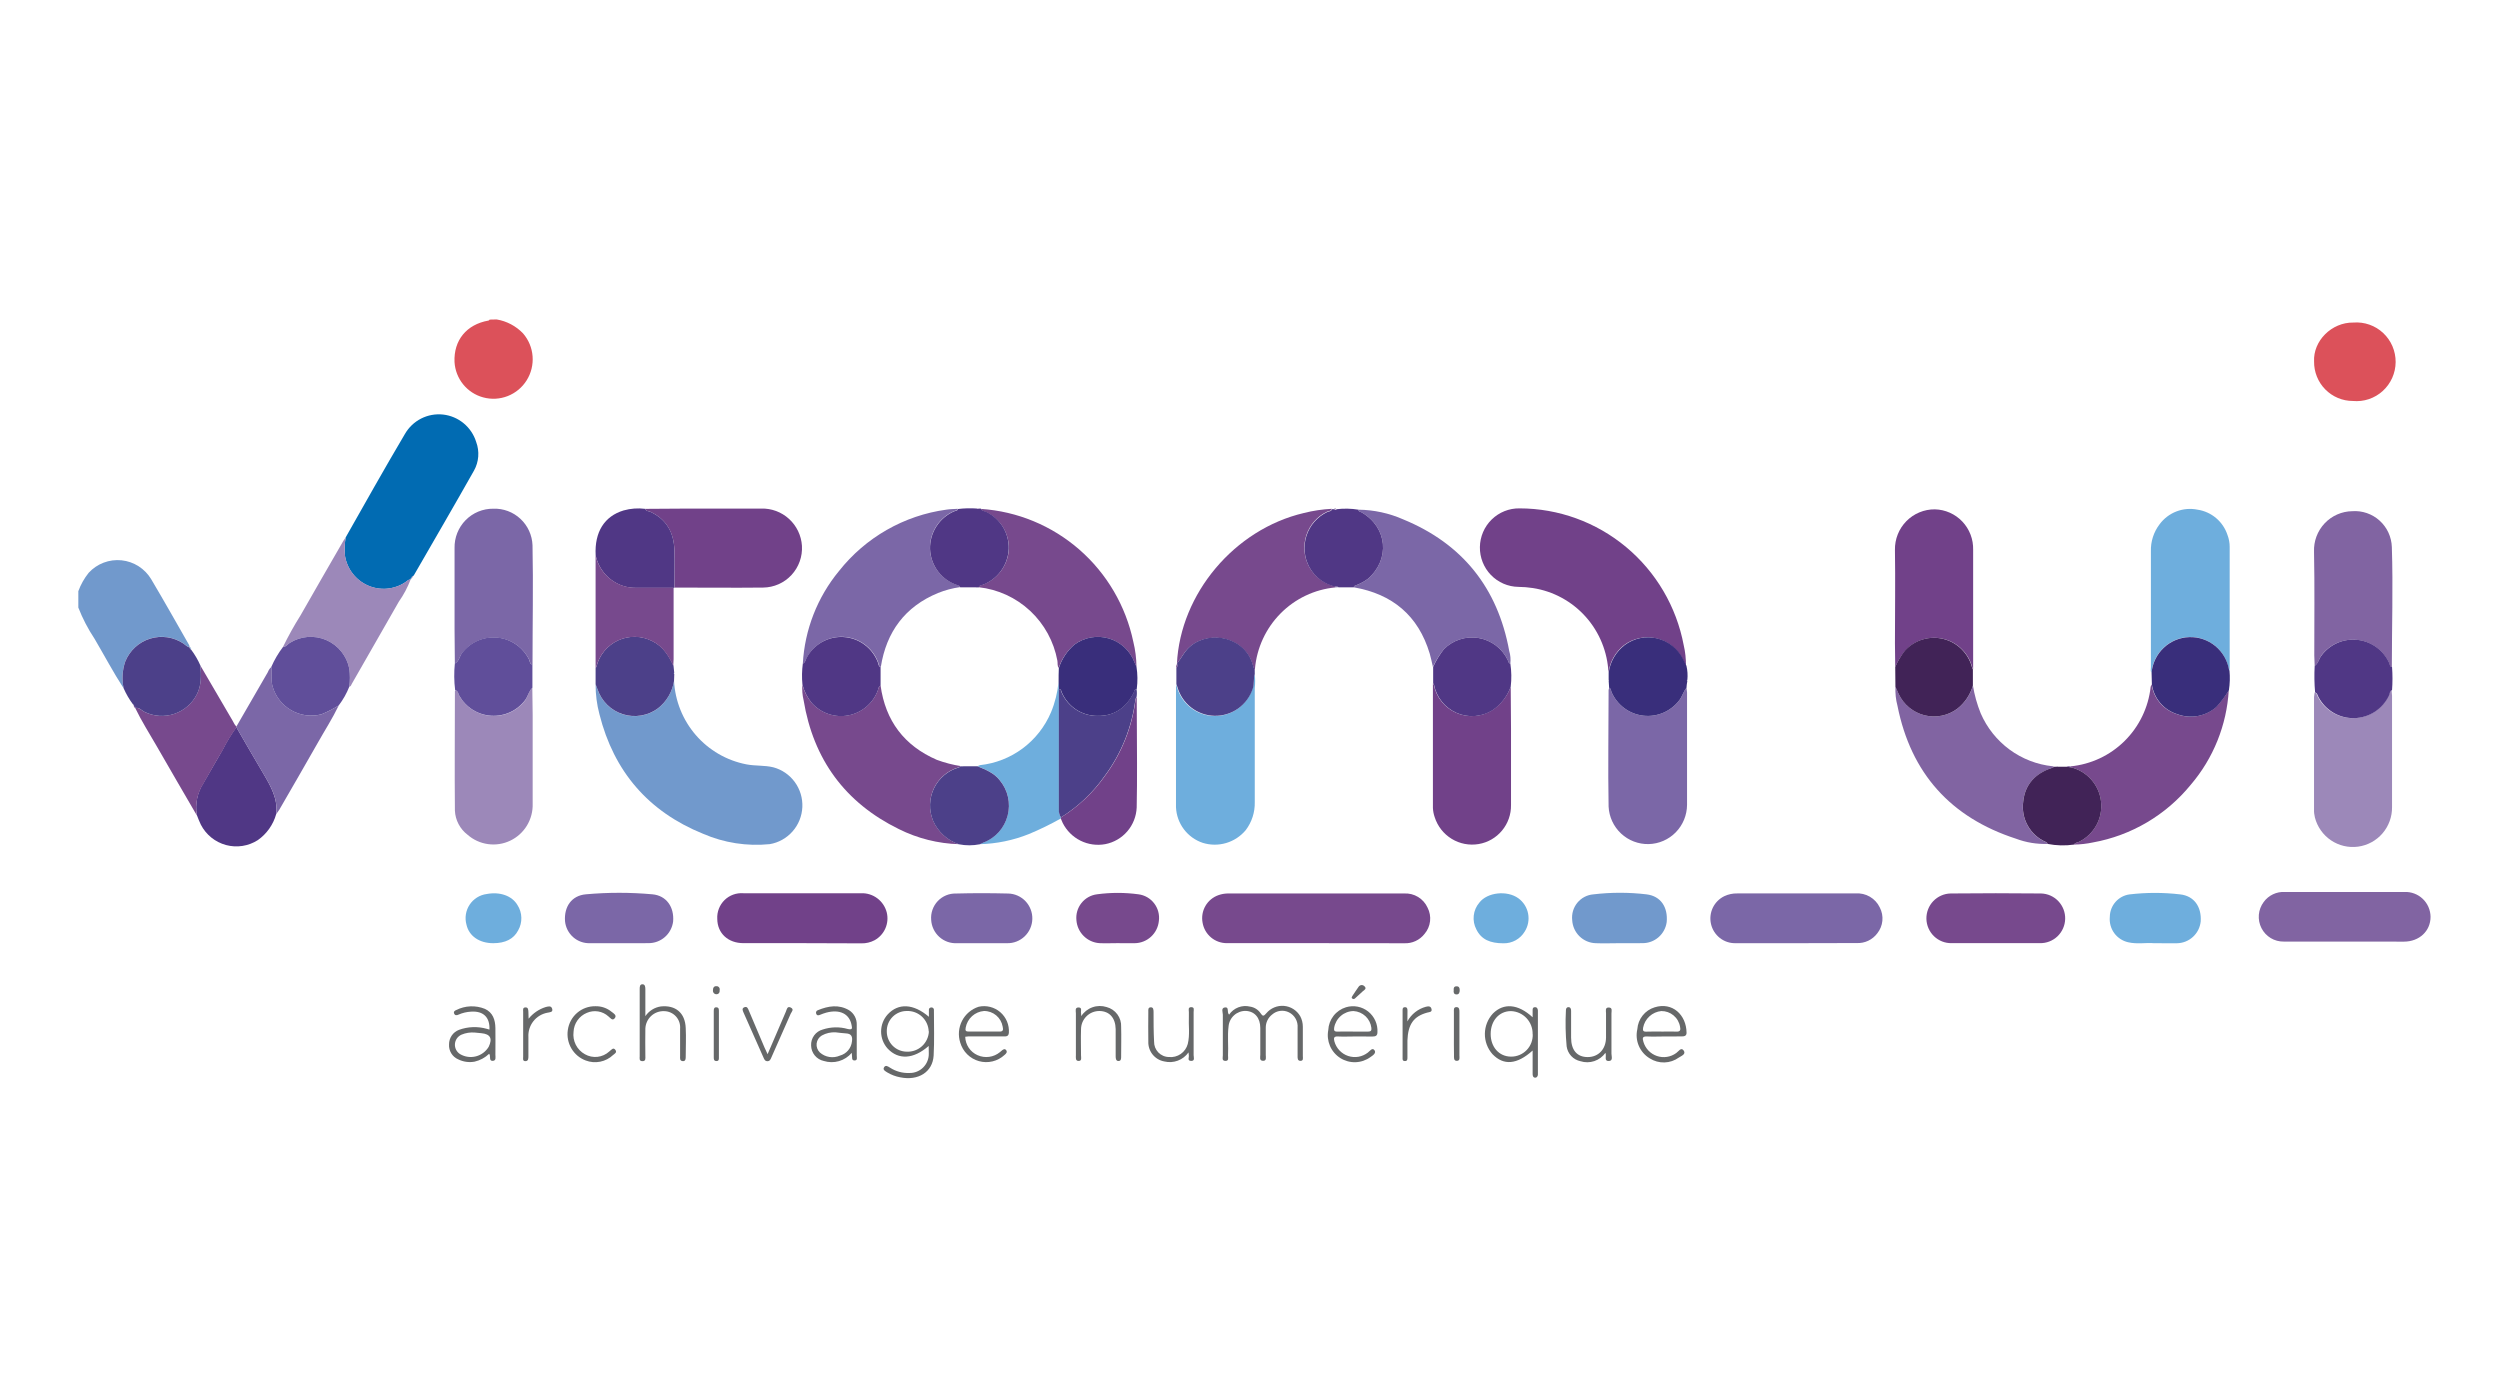 <svg width="180" height="100" viewBox="0 0 180 100" fill="none" xmlns="http://www.w3.org/2000/svg">
<g clip-path="url(#clip0_17203_8098)">
<path d="M8.902 49.56C8.152 48.403 7.507 47.182 6.809 45.994C6.34 45.289 5.948 44.535 5.64 43.746V42.564C5.816 42.084 6.068 41.636 6.387 41.239C6.685 40.915 7.054 40.665 7.465 40.51C7.875 40.354 8.316 40.297 8.753 40.342C9.189 40.387 9.609 40.534 9.98 40.77C10.35 41.007 10.661 41.327 10.887 41.705C11.818 43.272 12.711 44.861 13.618 46.446C13.64 46.496 13.653 46.549 13.657 46.604C13.468 46.576 13.35 46.425 13.203 46.327C12.854 46.093 12.457 45.941 12.042 45.88C11.627 45.82 11.204 45.853 10.803 45.977C10.402 46.102 10.034 46.315 9.725 46.6C9.416 46.886 9.174 47.237 9.017 47.628C8.804 48.249 8.764 48.917 8.902 49.56Z" fill="#7199CC"/>
<path d="M35.76 23C36.485 23.121 37.152 23.474 37.661 24.006C38.059 24.466 38.299 25.042 38.346 25.65C38.393 26.257 38.244 26.864 37.922 27.38C37.6 27.896 37.121 28.294 36.556 28.516C35.992 28.738 35.371 28.771 34.787 28.611C34.221 28.458 33.717 28.13 33.347 27.673C32.977 27.216 32.759 26.653 32.725 26.065C32.659 24.497 33.59 23.361 35.167 23.081C35.202 23.081 35.226 23.035 35.258 23.011L35.76 23Z" fill="#DC515A"/>
<path d="M48.531 49.023C48.606 50.464 49.158 51.839 50.1 52.927C51.042 54.016 52.32 54.756 53.729 55.031C54.374 55.16 55.037 55.09 55.672 55.244C56.295 55.409 56.843 55.784 57.224 56.306C57.606 56.827 57.798 57.465 57.769 58.112C57.74 58.759 57.492 59.376 57.065 59.861C56.638 60.346 56.059 60.67 55.424 60.778C53.786 60.944 52.132 60.687 50.62 60.031C46.689 58.439 44.198 55.553 43.159 51.422C42.973 50.722 42.88 50.001 42.883 49.276C42.929 49.392 42.981 49.504 43.019 49.627C43.161 50.052 43.401 50.437 43.719 50.751C44.038 51.065 44.425 51.298 44.851 51.432C45.276 51.566 45.727 51.597 46.167 51.522C46.606 51.447 47.022 51.269 47.38 51.001C48.001 50.514 48.412 49.806 48.531 49.023Z" fill="#7199CC"/>
<path d="M115.809 48.441C115.744 46.949 115.166 45.525 114.175 44.413C113.183 43.3 111.839 42.568 110.37 42.34C110.024 42.286 109.674 42.258 109.324 42.255C108.954 42.25 108.59 42.172 108.251 42.025C107.912 41.878 107.605 41.665 107.347 41.399C106.827 40.861 106.541 40.138 106.552 39.389C106.563 38.639 106.869 37.925 107.404 37.402C107.939 36.88 108.658 36.592 109.404 36.603C112.206 36.605 114.92 37.589 117.078 39.386C119.236 41.184 120.703 43.682 121.226 46.45C121.341 46.938 121.395 47.438 121.387 47.94L121.128 47.421C120.941 47.056 120.677 46.736 120.354 46.484C120.031 46.232 119.658 46.053 119.26 45.96C118.862 45.867 118.449 45.862 118.048 45.945C117.648 46.028 117.271 46.198 116.942 46.443C116.316 46.932 115.909 47.651 115.809 48.441Z" fill="#714189"/>
<path d="M24.89 38.689C25.567 37.493 26.24 36.297 26.92 35.105C27.66 33.815 28.396 32.517 29.153 31.248C29.427 30.771 29.833 30.385 30.321 30.136C30.81 29.888 31.36 29.788 31.904 29.848C32.449 29.909 32.964 30.128 33.386 30.478C33.809 30.828 34.121 31.294 34.284 31.819C34.409 32.154 34.46 32.513 34.433 32.87C34.406 33.226 34.302 33.573 34.127 33.885C32.711 36.396 31.26 38.882 29.823 41.379C29.802 41.414 29.774 41.445 29.749 41.48C29.714 41.486 29.683 41.504 29.661 41.532C29.64 41.561 29.63 41.596 29.634 41.631C29.582 41.631 29.55 41.666 29.561 41.726C29.387 41.726 29.292 41.859 29.163 41.936C28.771 42.194 28.32 42.349 27.853 42.388C27.386 42.427 26.917 42.348 26.487 42.158C26.058 41.969 25.682 41.675 25.394 41.303C25.106 40.932 24.915 40.493 24.838 40.029C24.793 39.582 24.811 39.131 24.89 38.689Z" fill="#016BB2"/>
<path d="M96.148 42.294C94.653 42.436 93.254 43.1 92.196 44.172C91.138 45.243 90.487 46.653 90.357 48.157C90.351 48.199 90.342 48.24 90.329 48.28C90.291 48.161 90.242 48.045 90.21 47.929C89.68 45.895 87.148 45.355 85.717 46.527C85.281 46.877 85.069 47.375 84.737 47.793C84.985 42.736 88.885 38.107 93.88 36.936C94.54 36.769 95.214 36.668 95.893 36.634C95.848 36.809 95.673 36.782 95.544 36.841C95.193 37.009 94.88 37.246 94.623 37.54C94.366 37.833 94.172 38.176 94.052 38.548C93.932 38.92 93.888 39.312 93.924 39.701C93.96 40.09 94.075 40.468 94.261 40.811C94.454 41.165 94.721 41.473 95.043 41.715C95.365 41.957 95.734 42.127 96.127 42.213C96.131 42.241 96.138 42.268 96.148 42.294Z" fill="#77498D"/>
<path d="M147.428 60.761C146.65 60.788 145.875 60.66 145.146 60.385C140.454 58.86 137.587 55.683 136.617 50.812C136.498 50.367 136.45 49.905 136.474 49.444C136.551 49.623 136.628 49.795 136.711 49.977C136.891 50.354 137.151 50.685 137.473 50.949C137.795 51.212 138.171 51.401 138.574 51.502C138.976 51.602 139.397 51.612 139.804 51.53C140.211 51.449 140.595 51.278 140.929 51.029C141.468 50.605 141.861 50.021 142.052 49.36C142.162 50.045 142.35 50.716 142.61 51.359C143.061 52.4 143.779 53.301 144.69 53.971C145.602 54.641 146.674 55.055 147.797 55.171C147.837 55.182 147.875 55.196 147.912 55.213C147.852 55.247 147.789 55.276 147.724 55.301C146.545 55.686 145.791 56.486 145.669 57.727C145.587 58.322 145.701 58.926 145.993 59.45C146.286 59.973 146.74 60.385 147.288 60.624C147.354 60.652 147.407 60.683 147.428 60.761Z" fill="#8164A2"/>
<path d="M70.63 36.641C73.245 36.815 75.732 37.844 77.712 39.57C79.692 41.297 81.056 43.626 81.598 46.204C81.744 46.799 81.821 47.408 81.828 48.021C81.782 47.919 81.734 47.821 81.695 47.719C81.544 47.306 81.3 46.933 80.981 46.631C80.662 46.329 80.278 46.105 79.859 45.977C79.439 45.85 78.996 45.822 78.564 45.896C78.132 45.97 77.723 46.144 77.37 46.404C76.839 46.848 76.444 47.434 76.229 48.094C76.11 47.936 76.166 47.743 76.131 47.568C75.878 46.191 75.19 44.932 74.169 43.98C73.147 43.027 71.848 42.431 70.463 42.28C70.463 42.154 70.581 42.157 70.675 42.126C71.223 41.94 71.702 41.594 72.052 41.132C72.402 40.67 72.606 40.114 72.639 39.534C72.653 38.984 72.508 38.441 72.223 37.971C71.938 37.501 71.524 37.123 71.031 36.883C70.899 36.813 70.7 36.831 70.63 36.641Z" fill="#77498D"/>
<path d="M103.17 48.021C103.093 47.702 103.034 47.375 102.94 47.06C102.117 44.318 100.254 42.771 97.474 42.287C97.474 42.161 97.596 42.161 97.679 42.122C97.963 42.011 98.232 41.864 98.478 41.684C100.107 40.281 99.898 37.974 98.042 36.894C97.951 36.841 97.812 36.852 97.808 36.697C98.921 36.71 100.02 36.949 101.039 37.399C105.294 39.152 107.834 42.326 108.664 46.867C108.752 47.161 108.779 47.47 108.745 47.775C108.595 47.775 108.605 47.621 108.56 47.526C108.361 47.111 108.066 46.749 107.7 46.473C107.333 46.196 106.905 46.012 106.453 45.936C106.001 45.861 105.537 45.895 105.101 46.038C104.665 46.18 104.27 46.426 103.948 46.755C103.64 47.144 103.379 47.569 103.17 48.021Z" fill="#7B67A7"/>
<path d="M69.043 60.782C67.54 60.738 66.064 60.367 64.717 59.694C60.845 57.794 58.564 54.68 57.859 50.412C57.771 50.045 57.741 49.666 57.768 49.29C57.893 49.775 58.124 50.225 58.445 50.609C58.77 50.972 59.183 51.246 59.643 51.403C60.104 51.56 60.597 51.595 61.075 51.505C61.553 51.415 62 51.202 62.373 50.888C62.746 50.574 63.032 50.168 63.203 49.711C63.249 49.588 63.242 49.423 63.402 49.36C63.751 51.895 65.101 53.688 67.449 54.708C68.019 54.919 68.609 55.072 69.21 55.164C69.151 55.195 69.091 55.224 69.029 55.248C68.645 55.357 68.288 55.545 67.982 55.802C67.676 56.059 67.427 56.378 67.252 56.738C67.076 57.098 66.979 57.492 66.965 57.892C66.952 58.293 67.023 58.692 67.173 59.063C67.346 59.467 67.602 59.829 67.924 60.125C68.246 60.421 68.628 60.645 69.043 60.782Z" fill="#77498D"/>
<path d="M57.803 47.779C57.94 45.335 58.852 43 60.406 41.116C62.321 38.694 65.093 37.11 68.143 36.694C68.415 36.652 68.694 36.652 68.97 36.634C68.935 36.775 68.795 36.76 68.701 36.799C68.173 37.024 67.725 37.403 67.414 37.887C67.103 38.37 66.944 38.937 66.957 39.513C66.978 40.103 67.182 40.671 67.538 41.139C67.895 41.607 68.388 41.952 68.949 42.126C69.036 42.157 69.109 42.175 69.127 42.273C68.584 42.348 68.052 42.489 67.543 42.694C65.157 43.676 63.817 45.499 63.419 48.021C63.252 47.971 63.27 47.803 63.221 47.67C63.026 47.161 62.689 46.72 62.251 46.398C61.813 46.076 61.292 45.888 60.751 45.856C60.209 45.824 59.67 45.949 59.198 46.217C58.725 46.484 58.339 46.883 58.086 47.365C57.998 47.519 57.981 47.705 57.803 47.779Z" fill="#7B67A7"/>
<path d="M160.471 49.7C160.323 52.211 159.36 54.603 157.729 56.51C155.949 58.688 153.456 60.158 150.696 60.655C150.247 60.751 149.791 60.802 149.332 60.81C149.402 60.659 149.566 60.673 149.681 60.613C150.213 60.355 150.651 59.937 150.936 59.417C151.221 58.897 151.338 58.301 151.272 57.711C151.205 57.121 150.958 56.566 150.564 56.124C150.171 55.682 149.65 55.373 149.074 55.241C149.074 55.22 149.074 55.199 149.074 55.178C150.544 55.037 151.921 54.392 152.972 53.35C154.024 52.308 154.686 50.934 154.847 49.458C154.861 49.393 154.884 49.33 154.917 49.273C154.987 49.767 155.196 50.232 155.519 50.612C155.842 50.992 156.266 51.272 156.742 51.419C157.212 51.597 157.722 51.644 158.217 51.555C158.712 51.466 159.173 51.245 159.553 50.914C159.9 50.542 160.207 50.136 160.471 49.7Z" fill="#77498D"/>
<path d="M94.752 67.907C92.621 67.907 90.486 67.907 88.355 67.907C87.933 67.914 87.523 67.77 87.199 67.5C86.874 67.23 86.657 66.852 86.586 66.434C86.507 66.018 86.581 65.588 86.793 65.223C87.005 64.858 87.342 64.582 87.741 64.446C87.951 64.373 88.171 64.334 88.393 64.33C92.628 64.33 96.864 64.33 101.101 64.33C101.452 64.311 101.801 64.398 102.101 64.581C102.402 64.763 102.641 65.033 102.786 65.354C102.941 65.655 103.003 65.995 102.964 66.331C102.925 66.667 102.787 66.984 102.567 67.24C102.394 67.462 102.172 67.639 101.917 67.756C101.663 67.874 101.384 67.927 101.105 67.914L94.752 67.907Z" fill="#77498D"/>
<path d="M90.343 48.529C90.38 48.862 90.38 49.199 90.343 49.532C90.343 52.272 90.343 55.011 90.343 57.748C90.362 58.478 90.132 59.192 89.691 59.772C89.323 60.212 88.833 60.534 88.284 60.697C87.735 60.86 87.151 60.856 86.603 60.687C86.06 60.507 85.583 60.164 85.238 59.705C84.892 59.246 84.695 58.692 84.671 58.117C84.671 55.171 84.671 52.223 84.671 49.273C84.695 49.339 84.723 49.399 84.741 49.465C84.904 50.055 85.251 50.576 85.731 50.953C86.211 51.329 86.799 51.54 87.407 51.555C88.016 51.57 88.613 51.388 89.111 51.035C89.609 50.683 89.981 50.179 90.172 49.599C90.322 49.244 90.235 48.876 90.343 48.529Z" fill="#6EAEDD"/>
<path d="M154.914 48.445C154.813 48.319 154.865 48.175 154.865 48.042C154.865 45.26 154.865 42.478 154.865 39.696C154.843 38.994 155.064 38.306 155.489 37.749C155.799 37.33 156.221 37.008 156.706 36.822C157.191 36.636 157.719 36.593 158.228 36.697C158.719 36.771 159.181 36.981 159.561 37.303C159.941 37.625 160.224 38.047 160.38 38.521C160.484 38.794 160.538 39.084 160.537 39.377C160.537 42.243 160.537 45.109 160.537 47.975C160.537 48.07 160.537 48.168 160.516 48.266C160.516 48.266 160.492 48.266 160.488 48.234C160.377 47.555 160.024 46.94 159.494 46.503C158.964 46.067 158.294 45.84 157.61 45.864C156.925 45.889 156.273 46.163 155.776 46.636C155.278 47.109 154.969 47.749 154.907 48.434L154.914 48.445Z" fill="#6EAEDD"/>
<path d="M121.428 49.522C121.448 49.63 121.461 49.74 121.467 49.851C121.467 52.547 121.467 55.246 121.467 57.948C121.463 58.688 121.172 59.397 120.656 59.925C120.14 60.453 119.44 60.757 118.704 60.774C117.968 60.79 117.255 60.517 116.716 60.013C116.177 59.509 115.855 58.813 115.819 58.074C115.767 55.269 115.819 52.464 115.819 49.683C115.825 49.627 115.838 49.571 115.857 49.518C116.007 49.571 115.986 49.725 116.032 49.834C116.232 50.291 116.547 50.688 116.947 50.985C117.346 51.282 117.816 51.469 118.31 51.527C118.803 51.586 119.304 51.513 119.761 51.317C120.218 51.12 120.616 50.807 120.916 50.409C121.128 50.132 121.205 49.785 121.428 49.522Z" fill="#7B67A7"/>
<path d="M108.772 49.448C108.772 50.454 108.793 51.461 108.793 52.467C108.793 54.301 108.793 56.132 108.793 57.966C108.803 58.636 108.573 59.287 108.146 59.801C107.72 60.316 107.124 60.66 106.467 60.771C105.794 60.886 105.103 60.754 104.521 60.397C103.938 60.041 103.503 59.485 103.296 58.832C103.223 58.62 103.18 58.4 103.17 58.176C103.17 55.184 103.17 52.19 103.17 49.195C103.191 49.23 103.226 49.262 103.233 49.3C103.32 49.743 103.512 50.158 103.793 50.51C104.074 50.862 104.435 51.14 104.846 51.322C105.257 51.504 105.705 51.583 106.153 51.554C106.601 51.524 107.035 51.386 107.419 51.152C108.04 50.745 108.515 50.147 108.772 49.448Z" fill="#714189"/>
<path d="M172.195 49.686C172.195 49.823 172.227 49.963 172.227 50.1C172.227 52.772 172.227 55.443 172.227 58.113C172.235 58.806 171.991 59.478 171.54 60.003C171.089 60.527 170.462 60.867 169.779 60.959C169.096 61.051 168.402 60.888 167.83 60.502C167.258 60.115 166.846 59.531 166.673 58.86C166.625 58.67 166.603 58.474 166.61 58.278C166.61 55.582 166.61 52.883 166.61 50.181C166.617 50.071 166.631 49.962 166.652 49.855C166.816 49.897 166.823 50.058 166.889 50.174C167.134 50.645 167.505 51.038 167.96 51.309C168.415 51.58 168.936 51.717 169.465 51.706C169.994 51.695 170.509 51.536 170.952 51.247C171.396 50.958 171.75 50.549 171.976 50.069C172.056 49.935 172.035 49.753 172.195 49.686Z" fill="#9C88B9"/>
<path d="M38.327 49.525C38.327 50.181 38.352 50.837 38.352 51.492C38.352 53.617 38.352 55.741 38.352 57.864C38.37 58.418 38.227 58.965 37.941 59.438C37.654 59.912 37.236 60.291 36.737 60.528C36.239 60.766 35.683 60.852 35.137 60.776C34.591 60.7 34.079 60.466 33.663 60.101C33.395 59.897 33.174 59.636 33.017 59.337C32.859 59.037 32.769 58.707 32.753 58.369C32.725 55.504 32.753 52.639 32.753 49.774C32.757 49.746 32.765 49.719 32.777 49.693C32.993 49.746 33.004 49.96 33.081 50.111C33.315 50.522 33.648 50.868 34.049 51.118C34.45 51.368 34.906 51.514 35.377 51.543C35.847 51.572 36.318 51.483 36.746 51.283C37.174 51.084 37.546 50.781 37.828 50.402C38.013 50.118 38.073 49.763 38.327 49.525Z" fill="#9C88B9"/>
<path d="M32.749 47.772C32.749 46.947 32.728 46.123 32.728 45.299C32.728 43.353 32.728 41.41 32.728 39.468C32.719 39.095 32.785 38.725 32.922 38.378C33.059 38.032 33.263 37.717 33.524 37.452C33.784 37.187 34.095 36.977 34.438 36.835C34.781 36.694 35.148 36.623 35.519 36.627C36.241 36.601 36.943 36.863 37.472 37.357C38.002 37.851 38.314 38.535 38.341 39.261C38.401 42.122 38.341 44.991 38.341 47.856C38.139 47.817 38.167 47.621 38.104 47.505C37.889 47.068 37.568 46.693 37.17 46.415C36.771 46.137 36.309 45.966 35.827 45.917C35.345 45.868 34.858 45.943 34.412 46.135C33.967 46.327 33.577 46.629 33.28 47.014C33.081 47.253 33.06 47.61 32.749 47.772Z" fill="#7B67A7"/>
<path d="M136.456 48.024C136.456 47.449 136.436 46.877 136.436 46.306C136.436 44.065 136.47 41.828 136.436 39.59C136.429 39.208 136.498 38.827 136.64 38.472C136.781 38.117 136.992 37.794 137.26 37.522C137.528 37.25 137.848 37.034 138.2 36.889C138.552 36.743 138.929 36.669 139.31 36.673C139.682 36.681 140.048 36.764 140.388 36.915C140.727 37.066 141.034 37.283 141.29 37.554C141.546 37.825 141.747 38.144 141.88 38.493C142.013 38.842 142.076 39.213 142.066 39.587C142.066 42.455 142.066 45.324 142.066 48.192C142.048 48.171 142.033 48.147 142.021 48.122C141.903 47.618 141.651 47.155 141.291 46.783C140.932 46.412 140.478 46.146 139.979 46.015C139.481 45.883 138.956 45.891 138.461 46.036C137.966 46.182 137.521 46.461 137.172 46.842C136.883 47.203 136.642 47.6 136.456 48.024Z" fill="#714189"/>
<path d="M166.656 47.944C166.656 47.691 166.628 47.442 166.628 47.19C166.628 44.703 166.659 42.21 166.61 39.724C166.595 39.349 166.655 38.976 166.786 38.625C166.917 38.275 167.117 37.954 167.373 37.682C167.629 37.41 167.937 37.193 168.278 37.042C168.619 36.892 168.987 36.811 169.359 36.806C169.717 36.78 170.077 36.827 170.416 36.944C170.755 37.061 171.068 37.245 171.334 37.487C171.601 37.728 171.816 38.021 171.967 38.348C172.118 38.676 172.202 39.03 172.213 39.391C172.307 42.27 172.213 45.152 172.213 48.031C172.042 48.01 172.063 47.849 172.014 47.744C171.81 47.289 171.491 46.896 171.09 46.603C170.689 46.31 170.218 46.127 169.725 46.073C169.232 46.018 168.734 46.094 168.279 46.292C167.824 46.49 167.428 46.805 167.13 47.203C166.963 47.456 166.921 47.765 166.656 47.944Z" fill="#8164A2"/>
<path d="M46.462 36.638L49.633 36.617C51.357 36.617 53.083 36.617 54.81 36.617C55.548 36.596 56.266 36.863 56.812 37.363C57.358 37.862 57.691 38.555 57.74 39.296C57.763 39.68 57.708 40.064 57.578 40.426C57.449 40.788 57.247 41.12 56.986 41.401C56.725 41.683 56.41 41.908 56.06 42.063C55.71 42.218 55.332 42.3 54.95 42.305C52.818 42.329 50.69 42.305 48.559 42.305C48.559 41.4 48.587 40.495 48.559 39.59C48.51 38.342 47.983 37.381 46.815 36.845C46.679 36.792 46.504 36.816 46.462 36.638Z" fill="#714189"/>
<path d="M129.326 67.91C127.865 67.91 126.403 67.91 124.941 67.91C124.538 67.915 124.145 67.782 123.827 67.532C123.509 67.281 123.286 66.93 123.194 66.535C123.102 66.14 123.147 65.725 123.321 65.359C123.496 64.994 123.789 64.699 124.153 64.523C124.444 64.387 124.763 64.32 125.084 64.327C127.924 64.327 130.763 64.327 133.603 64.327C133.962 64.3 134.321 64.382 134.632 64.564C134.943 64.745 135.193 65.017 135.347 65.344C135.499 65.637 135.563 65.969 135.531 66.298C135.499 66.627 135.372 66.94 135.166 67.198C134.994 67.429 134.769 67.613 134.51 67.736C134.251 67.858 133.966 67.914 133.68 67.9L129.326 67.91Z" fill="#7B67A7"/>
<path d="M168.78 67.794C167.332 67.794 165.881 67.794 164.434 67.794C164.102 67.8 163.775 67.712 163.491 67.541C163.206 67.369 162.975 67.12 162.825 66.823C162.674 66.526 162.609 66.193 162.637 65.86C162.666 65.528 162.787 65.211 162.986 64.944C163.159 64.706 163.389 64.515 163.655 64.389C163.921 64.263 164.214 64.205 164.507 64.222C167.379 64.222 170.25 64.222 173.12 64.222C173.361 64.211 173.602 64.25 173.828 64.335C174.054 64.42 174.261 64.549 174.436 64.716C174.612 64.883 174.752 65.083 174.849 65.305C174.945 65.528 174.997 65.767 175 66.01C175 67.034 174.194 67.794 173.088 67.798L168.78 67.794Z" fill="#8164A2"/>
<path d="M57.754 67.907C56.359 67.907 54.939 67.907 53.53 67.907C52.428 67.907 51.65 67.205 51.643 66.154C51.63 65.904 51.669 65.655 51.76 65.423C51.85 65.191 51.989 64.98 52.166 64.806C52.344 64.632 52.556 64.498 52.79 64.413C53.023 64.328 53.272 64.294 53.519 64.313C56.347 64.313 59.175 64.313 62.003 64.313C62.42 64.298 62.83 64.426 63.165 64.677C63.5 64.927 63.74 65.285 63.845 65.691C63.94 66.074 63.907 66.478 63.749 66.84C63.592 67.202 63.321 67.502 62.977 67.693C62.682 67.851 62.351 67.93 62.017 67.921L57.754 67.907Z" fill="#714189"/>
<path d="M24.89 38.689C24.813 39.128 24.796 39.575 24.841 40.018C24.918 40.483 25.11 40.922 25.398 41.294C25.686 41.667 26.062 41.961 26.492 42.15C26.922 42.34 27.392 42.418 27.859 42.379C28.327 42.34 28.778 42.184 29.17 41.926C29.299 41.849 29.393 41.701 29.568 41.715C29.351 42.286 29.064 42.827 28.713 43.325C27.593 45.303 26.449 47.263 25.333 49.23C25.288 49.315 25.267 49.42 25.152 49.441C25.204 49.016 25.204 48.586 25.152 48.161C25.064 47.705 24.867 47.278 24.578 46.917C24.289 46.555 23.917 46.27 23.493 46.086C23.07 45.902 22.608 45.825 22.148 45.862C21.688 45.898 21.244 46.047 20.854 46.295C20.697 46.397 20.585 46.59 20.369 46.59C20.752 45.804 21.177 45.039 21.642 44.3C22.661 42.508 23.697 40.723 24.726 38.935C24.776 38.85 24.831 38.768 24.89 38.689Z" fill="#9C88B9"/>
<path d="M143.691 67.907C142.645 67.907 141.577 67.907 140.517 67.907C140.283 67.912 140.051 67.87 139.833 67.785C139.616 67.699 139.417 67.572 139.248 67.409C139.08 67.246 138.945 67.052 138.851 66.837C138.757 66.622 138.706 66.39 138.701 66.155C138.696 65.921 138.738 65.687 138.823 65.468C138.908 65.249 139.035 65.05 139.196 64.88C139.358 64.711 139.552 64.575 139.766 64.481C139.98 64.386 140.21 64.335 140.444 64.33C142.616 64.307 144.788 64.307 146.96 64.33C147.432 64.343 147.88 64.543 148.204 64.888C148.529 65.232 148.705 65.692 148.692 66.166C148.68 66.64 148.48 67.09 148.138 67.416C147.795 67.743 147.338 67.919 146.866 67.907C145.809 67.91 144.752 67.907 143.691 67.907Z" fill="#77498D"/>
<path d="M19.884 58.621C19.671 59.377 19.206 60.036 18.565 60.487C18.229 60.703 17.851 60.846 17.456 60.907C17.061 60.968 16.657 60.946 16.271 60.842C15.886 60.737 15.525 60.553 15.214 60.302C14.903 60.05 14.647 59.736 14.463 59.379C14.351 59.158 14.268 58.923 14.17 58.678C14.038 57.89 14.202 57.081 14.63 56.409C15.108 55.606 15.552 54.785 16.026 53.989C16.312 53.419 16.643 52.874 17.017 52.358C17.665 53.477 18.307 54.599 18.967 55.707C19.507 56.63 20.024 57.52 19.884 58.621Z" fill="#503785"/>
<path d="M19.884 58.621C20.024 57.52 19.507 56.63 18.977 55.735C18.318 54.627 17.676 53.505 17.027 52.386V52.299L19.284 48.396C19.337 48.253 19.423 48.124 19.535 48.021C19.598 48.477 19.497 48.936 19.619 49.399C19.825 50.135 20.311 50.76 20.971 51.139C21.631 51.519 22.413 51.623 23.149 51.429C23.58 51.252 23.996 51.038 24.391 50.791C23.938 51.731 23.372 52.607 22.863 53.512C21.96 55.108 21.035 56.693 20.121 58.281C20.048 58.401 19.961 58.509 19.884 58.621Z" fill="#7B67A7"/>
<path d="M17.024 52.299V52.386C16.65 52.902 16.319 53.447 16.033 54.017C15.548 54.813 15.105 55.634 14.637 56.437C14.206 57.108 14.04 57.917 14.17 58.706C13.204 57.04 12.227 55.374 11.268 53.698C10.748 52.797 10.19 51.917 9.736 50.977C10.022 50.914 10.19 51.152 10.406 51.257C11.073 51.584 11.841 51.635 12.545 51.399C13.249 51.163 13.832 50.659 14.17 49.995C14.519 49.325 14.477 48.634 14.432 47.929C15.213 49.262 15.992 50.594 16.769 51.927C16.849 52.057 16.891 52.211 17.024 52.299Z" fill="#77498D"/>
<path d="M76.382 58.93C75.637 59.349 74.869 59.724 74.08 60.052C72.952 60.504 71.753 60.751 70.539 60.782C70.627 60.739 70.71 60.697 70.797 60.662C71.223 60.504 71.605 60.245 71.91 59.907C72.215 59.569 72.434 59.162 72.549 58.72C72.665 58.279 72.673 57.816 72.572 57.371C72.472 56.926 72.266 56.511 71.973 56.163C71.558 55.634 70.961 55.409 70.375 55.164C70.434 55.133 70.496 55.109 70.56 55.09C71.672 54.971 72.731 54.556 73.629 53.888C74.528 53.219 75.233 52.322 75.671 51.289C75.96 50.597 76.142 49.865 76.212 49.118L76.243 49.623C76.243 52.52 76.243 55.415 76.243 58.309C76.236 58.506 76.289 58.699 76.396 58.863C76.396 58.886 76.391 58.909 76.382 58.93Z" fill="#6EAEDD"/>
<path d="M76.389 58.856C76.282 58.692 76.228 58.499 76.236 58.302C76.236 55.406 76.236 52.51 76.236 49.616C76.414 49.616 76.396 49.785 76.449 49.886C76.669 50.38 77.026 50.8 77.478 51.094C77.93 51.388 78.457 51.545 78.995 51.545C80.22 51.569 81.067 50.959 81.615 49.883C81.667 49.781 81.653 49.616 81.831 49.616C81.865 49.81 81.865 50.008 81.831 50.202C81.796 50.243 81.769 50.291 81.751 50.342C81.504 52.337 80.746 54.234 79.553 55.848C78.71 57.054 77.634 58.077 76.389 58.856Z" fill="#4C4089"/>
<path d="M46.462 36.638C46.504 36.816 46.679 36.792 46.811 36.845C47.99 37.381 48.517 38.342 48.555 39.59C48.587 40.495 48.555 41.4 48.555 42.305C48.55 42.313 48.542 42.32 48.533 42.324C48.523 42.327 48.513 42.328 48.503 42.326C47.589 42.326 46.672 42.326 45.758 42.326C45.439 42.329 45.121 42.278 44.819 42.175C44.334 42.01 43.9 41.719 43.561 41.333C43.222 40.946 42.989 40.477 42.887 39.973C42.8 38.307 43.515 37.167 44.903 36.75C45.41 36.608 45.94 36.57 46.462 36.638Z" fill="#503785"/>
<path d="M14.435 47.929C14.48 48.631 14.519 49.332 14.174 49.995C13.836 50.66 13.251 51.165 12.547 51.401C11.842 51.637 11.073 51.586 10.406 51.257C10.19 51.152 10.022 50.907 9.736 50.977C9.736 50.893 9.736 50.822 9.635 50.819C9.638 50.808 9.639 50.796 9.638 50.784C9.636 50.773 9.632 50.761 9.627 50.751C9.621 50.741 9.613 50.732 9.604 50.725C9.594 50.718 9.584 50.713 9.572 50.71C9.306 50.354 9.082 49.968 8.903 49.56C8.766 48.92 8.806 48.254 9.018 47.635C9.175 47.244 9.416 46.893 9.725 46.607C10.034 46.322 10.402 46.109 10.803 45.984C11.204 45.86 11.627 45.827 12.043 45.887C12.458 45.947 12.854 46.1 13.204 46.334C13.35 46.432 13.469 46.583 13.657 46.611C13.654 46.645 13.662 46.679 13.68 46.708C13.699 46.736 13.726 46.758 13.758 46.769C14.028 47.128 14.255 47.518 14.435 47.929Z" fill="#4C4089"/>
<path d="M70.375 55.171C70.962 55.416 71.558 55.641 71.973 56.17C72.266 56.519 72.472 56.933 72.572 57.378C72.673 57.823 72.665 58.286 72.549 58.727C72.434 59.169 72.215 59.576 71.91 59.914C71.605 60.252 71.223 60.511 70.797 60.669C70.71 60.704 70.627 60.746 70.539 60.789C70.045 60.887 69.537 60.887 69.043 60.789C68.628 60.652 68.247 60.429 67.924 60.133C67.602 59.838 67.346 59.477 67.173 59.074C67.023 58.703 66.952 58.303 66.965 57.903C66.979 57.502 67.076 57.109 67.252 56.749C67.427 56.389 67.676 56.07 67.982 55.813C68.288 55.556 68.645 55.367 69.029 55.258C69.091 55.234 69.151 55.206 69.21 55.174L70.375 55.171Z" fill="#4C4089"/>
<path d="M48.531 49.023C48.411 49.804 47.999 50.508 47.38 50.994C47.022 51.262 46.606 51.44 46.167 51.515C45.727 51.59 45.276 51.559 44.851 51.425C44.425 51.291 44.037 51.057 43.719 50.744C43.401 50.43 43.161 50.045 43.019 49.62C42.981 49.504 42.929 49.392 42.883 49.269V48.105C42.909 48.073 42.929 48.038 42.943 47.999C43.045 47.585 43.239 47.2 43.51 46.871C43.782 46.543 44.123 46.28 44.509 46.103C44.895 45.925 45.317 45.838 45.741 45.847C46.166 45.856 46.583 45.961 46.961 46.155C47.739 46.534 48.154 47.207 48.493 47.94L48.545 48.438C48.545 48.438 48.517 48.459 48.52 48.466C48.528 48.488 48.538 48.509 48.548 48.529L48.531 49.023Z" fill="#4C4089"/>
<path d="M24.388 50.791C23.992 51.038 23.577 51.252 23.146 51.429C22.41 51.623 21.628 51.519 20.968 51.139C20.307 50.76 19.822 50.135 19.616 49.399C19.493 48.936 19.595 48.477 19.532 48.021C19.753 47.512 20.035 47.032 20.369 46.59C20.585 46.59 20.697 46.397 20.854 46.295C21.243 46.047 21.687 45.898 22.147 45.861C22.607 45.825 23.069 45.901 23.492 46.085C23.916 46.269 24.288 46.553 24.577 46.914C24.867 47.276 25.064 47.702 25.152 48.157C25.204 48.582 25.204 49.012 25.152 49.437C24.96 49.922 24.703 50.377 24.388 50.791Z" fill="#604E9A"/>
<path d="M69.133 42.287C69.116 42.189 69.043 42.171 68.956 42.14C68.395 41.966 67.902 41.621 67.546 41.153C67.189 40.685 66.985 40.117 66.964 39.527C66.951 38.951 67.11 38.385 67.421 37.901C67.732 37.417 68.18 37.038 68.708 36.813C68.802 36.775 68.942 36.788 68.977 36.648C69.439 36.592 69.907 36.581 70.372 36.617C70.396 36.655 70.424 36.666 70.456 36.617H70.62C70.689 36.806 70.888 36.788 71.028 36.859C71.521 37.1 71.934 37.48 72.218 37.952C72.502 38.424 72.645 38.969 72.629 39.52C72.602 40.102 72.402 40.662 72.055 41.129C71.708 41.595 71.23 41.946 70.682 42.136C70.588 42.168 70.487 42.164 70.47 42.291L69.133 42.287Z" fill="#503785"/>
<path d="M81.845 49.616C81.667 49.616 81.681 49.781 81.629 49.883C81.081 50.959 80.234 51.569 79.009 51.545C78.471 51.545 77.944 51.388 77.492 51.094C77.04 50.8 76.683 50.38 76.463 49.886C76.41 49.785 76.428 49.623 76.25 49.616L76.219 49.111C76.219 48.761 76.219 48.441 76.236 48.105C76.447 47.442 76.84 46.852 77.37 46.404C77.723 46.144 78.131 45.969 78.562 45.895C78.994 45.82 79.436 45.847 79.856 45.973C80.275 46.1 80.659 46.322 80.978 46.623C81.298 46.925 81.543 47.296 81.695 47.709C81.734 47.81 81.782 47.908 81.828 48.01C81.911 48.542 81.917 49.083 81.845 49.616Z" fill="#392E7B"/>
<path d="M44.568 67.91C43.87 67.91 43.173 67.91 42.475 67.91C42.033 67.925 41.602 67.77 41.269 67.477C40.936 67.184 40.726 66.775 40.682 66.332C40.602 65.281 41.157 64.478 42.186 64.39C43.778 64.246 45.38 64.246 46.972 64.39C47.987 64.481 48.552 65.312 48.465 66.35C48.409 66.783 48.198 67.18 47.871 67.467C47.544 67.754 47.123 67.91 46.689 67.907C45.988 67.917 45.276 67.91 44.568 67.91Z" fill="#7B67A7"/>
<path d="M97.808 36.697C97.808 36.852 97.951 36.841 98.042 36.894C99.898 37.974 100.107 40.281 98.478 41.684C98.232 41.864 97.963 42.011 97.679 42.122C97.596 42.161 97.484 42.161 97.473 42.287H96.388C96.314 42.241 96.226 42.225 96.141 42.242C95.748 42.155 95.379 41.985 95.057 41.743C94.735 41.501 94.468 41.193 94.275 40.839C94.088 40.496 93.974 40.118 93.938 39.729C93.902 39.34 93.946 38.948 94.066 38.576C94.186 38.204 94.38 37.861 94.637 37.568C94.894 37.274 95.207 37.037 95.558 36.869C95.673 36.809 95.848 36.838 95.907 36.662H96.071C96.134 36.729 96.19 36.715 96.239 36.662C96.761 36.6 97.289 36.612 97.808 36.697Z" fill="#503785"/>
<path d="M32.749 47.772C33.06 47.61 33.081 47.253 33.273 47.004C33.57 46.619 33.96 46.316 34.405 46.124C34.851 45.932 35.338 45.857 35.82 45.906C36.302 45.955 36.764 46.127 37.163 46.405C37.561 46.682 37.883 47.057 38.097 47.495C38.16 47.621 38.132 47.817 38.334 47.845C38.334 48.403 38.334 48.957 38.334 49.514C38.08 49.753 38.02 50.107 37.822 50.391C37.539 50.771 37.167 51.074 36.739 51.273C36.311 51.472 35.84 51.561 35.37 51.532C34.899 51.504 34.443 51.358 34.042 51.108C33.641 50.858 33.309 50.511 33.074 50.1C32.997 49.949 32.987 49.749 32.77 49.683C32.691 49.049 32.684 48.407 32.749 47.772Z" fill="#604E9A"/>
<path d="M121.428 49.522C121.205 49.785 121.128 50.132 120.916 50.409C120.616 50.807 120.218 51.12 119.761 51.317C119.304 51.513 118.804 51.586 118.31 51.527C117.816 51.469 117.346 51.282 116.947 50.985C116.547 50.688 116.232 50.291 116.032 49.834C115.986 49.725 116.007 49.571 115.857 49.518L115.826 49.031C115.826 49.031 115.854 49.01 115.85 49.006C115.843 48.985 115.834 48.965 115.823 48.946C115.823 48.778 115.823 48.596 115.823 48.441C115.875 48.048 116.005 47.669 116.203 47.326C116.402 46.983 116.666 46.683 116.981 46.443C117.309 46.198 117.687 46.028 118.087 45.945C118.487 45.862 118.9 45.867 119.299 45.96C119.697 46.053 120.07 46.232 120.392 46.484C120.715 46.736 120.979 47.056 121.167 47.421L121.425 47.94C121.501 48.268 121.523 48.607 121.491 48.943C121.491 48.943 121.463 48.96 121.467 48.967C121.472 48.99 121.479 49.013 121.488 49.034C121.453 49.209 121.439 49.357 121.428 49.522Z" fill="#392E7B"/>
<path d="M57.803 47.779C57.981 47.705 57.998 47.519 58.068 47.375C58.322 46.893 58.708 46.495 59.18 46.227C59.653 45.96 60.192 45.834 60.733 45.867C61.275 45.899 61.796 46.087 62.234 46.408C62.672 46.73 63.008 47.172 63.203 47.68C63.252 47.803 63.235 47.971 63.402 48.031V49.367C63.242 49.427 63.249 49.592 63.203 49.718C63.031 50.175 62.745 50.58 62.372 50.894C61.999 51.208 61.552 51.42 61.074 51.51C60.596 51.6 60.103 51.564 59.643 51.407C59.182 51.25 58.77 50.976 58.445 50.612C58.126 50.225 57.897 49.771 57.775 49.283C57.727 48.782 57.736 48.277 57.803 47.779Z" fill="#503785"/>
<path d="M90.343 48.529C90.235 48.88 90.322 49.23 90.2 49.581C90.009 50.162 89.637 50.666 89.139 51.018C88.641 51.37 88.044 51.552 87.435 51.537C86.827 51.522 86.239 51.311 85.759 50.935C85.279 50.559 84.932 50.037 84.769 49.448C84.751 49.381 84.723 49.322 84.699 49.255V48.105C84.735 48.065 84.759 48.015 84.768 47.961C84.776 47.908 84.769 47.853 84.748 47.803V47.775C85.079 47.358 85.292 46.863 85.728 46.509C87.158 45.338 89.691 45.878 90.221 47.912C90.252 48.031 90.301 48.147 90.34 48.263L90.343 48.529Z" fill="#4C4089"/>
<path d="M166.656 47.943C166.921 47.765 166.959 47.438 167.144 47.2C167.442 46.801 167.837 46.487 168.293 46.289C168.748 46.09 169.246 46.015 169.739 46.069C170.232 46.124 170.703 46.307 171.104 46.6C171.505 46.893 171.824 47.286 172.028 47.74C172.077 47.845 172.056 48.007 172.227 48.028C172.269 48.58 172.269 49.134 172.227 49.686C172.052 49.753 172.073 49.935 172.01 50.069C171.785 50.549 171.431 50.958 170.987 51.247C170.544 51.536 170.029 51.695 169.5 51.706C168.971 51.717 168.45 51.58 167.995 51.309C167.54 51.038 167.169 50.645 166.924 50.174C166.858 50.058 166.851 49.897 166.687 49.855C166.631 49.219 166.621 48.58 166.656 47.943Z" fill="#503785"/>
<path d="M149.078 55.241C149.653 55.373 150.174 55.682 150.568 56.124C150.961 56.566 151.209 57.121 151.275 57.711C151.342 58.301 151.225 58.897 150.94 59.417C150.655 59.937 150.216 60.355 149.685 60.613C149.566 60.673 149.402 60.659 149.336 60.81C148.699 60.902 148.052 60.886 147.421 60.761C147.421 60.683 147.358 60.652 147.292 60.617C146.744 60.378 146.289 59.966 145.997 59.443C145.705 58.919 145.591 58.315 145.673 57.72C145.795 56.479 146.548 55.679 147.728 55.294C147.793 55.269 147.856 55.24 147.916 55.206H148.069H148.185H148.823L149.078 55.241Z" fill="#412357"/>
<path d="M108.772 49.448C108.52 50.146 108.052 50.745 107.436 51.156C107.053 51.39 106.619 51.528 106.171 51.557C105.723 51.587 105.274 51.507 104.864 51.326C104.453 51.144 104.092 50.865 103.811 50.513C103.53 50.161 103.338 49.747 103.25 49.304C103.25 49.266 103.208 49.234 103.187 49.199V48.021C103.391 47.57 103.646 47.145 103.948 46.755C104.27 46.426 104.665 46.18 105.101 46.038C105.537 45.895 106.001 45.861 106.453 45.936C106.905 46.012 107.333 46.196 107.7 46.473C108.066 46.749 108.361 47.111 108.56 47.526C108.605 47.621 108.595 47.761 108.745 47.775C108.829 48.329 108.838 48.892 108.772 49.448Z" fill="#503785"/>
<path d="M154.914 48.445C154.976 47.759 155.285 47.12 155.783 46.647C156.28 46.174 156.932 45.899 157.617 45.875C158.301 45.85 158.971 46.078 159.501 46.514C160.031 46.95 160.384 47.566 160.495 48.245C160.495 48.245 160.513 48.266 160.523 48.277C160.568 48.751 160.554 49.229 160.481 49.7C160.22 50.135 159.915 50.542 159.571 50.914C159.191 51.245 158.729 51.466 158.234 51.555C157.739 51.644 157.23 51.597 156.759 51.419C156.284 51.272 155.86 50.992 155.537 50.612C155.214 50.232 155.005 49.767 154.935 49.273L154.914 48.445Z" fill="#392E7B"/>
<path d="M136.456 48.024C136.637 47.601 136.871 47.204 137.154 46.842C137.503 46.461 137.949 46.182 138.444 46.036C138.938 45.891 139.463 45.883 139.962 46.015C140.461 46.146 140.914 46.412 141.274 46.783C141.633 47.155 141.886 47.618 142.003 48.122C142.016 48.147 142.031 48.171 142.048 48.192C142.048 48.582 142.048 48.971 142.048 49.36C141.857 50.021 141.464 50.605 140.925 51.029C140.591 51.278 140.207 51.449 139.8 51.53C139.393 51.612 138.973 51.602 138.57 51.502C138.167 51.401 137.791 51.212 137.469 50.949C137.147 50.685 136.887 50.354 136.708 49.977C136.624 49.802 136.547 49.627 136.47 49.444C136.46 48.971 136.456 48.508 136.456 48.024Z" fill="#412357"/>
<path d="M166.614 26.03C166.537 24.557 167.866 23.2 169.446 23.224C169.836 23.194 170.227 23.244 170.596 23.374C170.965 23.503 171.303 23.708 171.588 23.976C171.874 24.243 172.102 24.568 172.256 24.928C172.41 25.289 172.489 25.678 172.486 26.07C172.483 26.463 172.399 26.851 172.239 27.209C172.079 27.567 171.847 27.888 171.557 28.151C171.268 28.414 170.927 28.614 170.556 28.738C170.186 28.862 169.793 28.907 169.405 28.87C169.035 28.87 168.669 28.797 168.329 28.653C167.988 28.51 167.678 28.3 167.419 28.036C167.159 27.772 166.954 27.459 166.816 27.114C166.678 26.77 166.609 26.401 166.614 26.03Z" fill="#DC515A"/>
<path d="M48.475 47.94C48.126 47.197 47.722 46.537 46.944 46.155C46.566 45.965 46.151 45.862 45.728 45.855C45.306 45.847 44.887 45.936 44.503 46.113C44.119 46.29 43.779 46.551 43.509 46.878C43.239 47.204 43.046 47.588 42.943 47.999C42.929 48.038 42.909 48.073 42.883 48.105V39.962C42.986 40.467 43.218 40.936 43.557 41.322C43.897 41.709 44.33 41.999 44.816 42.164C45.118 42.267 45.435 42.318 45.754 42.315C46.668 42.315 47.586 42.315 48.5 42.315C48.5 44.033 48.5 45.752 48.5 47.47C48.496 47.635 48.482 47.786 48.475 47.94Z" fill="#77498D"/>
<path d="M70.658 67.91H68.914C68.681 67.923 68.448 67.89 68.228 67.813C68.008 67.735 67.805 67.615 67.631 67.459C67.458 67.302 67.316 67.113 67.216 66.902C67.115 66.691 67.056 66.461 67.044 66.227C67.024 65.982 67.056 65.735 67.138 65.503C67.219 65.271 67.348 65.059 67.517 64.88C67.685 64.701 67.889 64.561 68.116 64.466C68.342 64.372 68.585 64.327 68.83 64.334C70.082 64.299 71.338 64.302 72.591 64.334C72.824 64.339 73.055 64.391 73.268 64.486C73.482 64.581 73.675 64.717 73.836 64.887C73.998 65.057 74.124 65.258 74.208 65.477C74.293 65.696 74.333 65.929 74.328 66.164C74.322 66.399 74.271 66.63 74.176 66.845C74.082 67.06 73.946 67.254 73.777 67.416C73.608 67.578 73.409 67.705 73.191 67.79C72.973 67.875 72.74 67.916 72.507 67.91H70.658Z" fill="#7B67A7"/>
<path d="M76.389 58.856C77.639 58.078 78.72 57.055 79.567 55.848C80.76 54.234 81.518 52.337 81.765 50.342C81.783 50.291 81.81 50.243 81.845 50.202C81.845 51.794 81.863 53.389 81.866 54.981C81.866 56.033 81.866 57.086 81.842 58.138C81.816 58.769 81.579 59.374 81.169 59.853C80.758 60.333 80.199 60.658 79.581 60.778C78.975 60.891 78.348 60.804 77.796 60.529C77.243 60.254 76.793 59.806 76.515 59.253C76.466 59.151 76.428 59.046 76.382 58.944C76.392 58.916 76.395 58.886 76.389 58.856Z" fill="#714189"/>
<path d="M116.597 67.91C116.028 67.91 115.456 67.935 114.888 67.91C114.451 67.897 114.036 67.719 113.723 67.413C113.41 67.106 113.223 66.693 113.199 66.255C113.174 66.032 113.193 65.806 113.256 65.59C113.319 65.375 113.425 65.174 113.567 65C113.709 64.827 113.884 64.683 114.082 64.579C114.28 64.475 114.497 64.412 114.72 64.394C115.995 64.242 117.283 64.242 118.557 64.394C119.579 64.52 120.099 65.319 120.002 66.392C119.944 66.814 119.735 67.201 119.414 67.48C119.093 67.759 118.682 67.911 118.257 67.907C117.682 67.917 117.141 67.91 116.597 67.91Z" fill="#7199CC"/>
<path d="M155.067 67.91C154.537 67.861 153.878 67.994 153.232 67.844C152.827 67.754 152.468 67.519 152.223 67.182C151.979 66.844 151.866 66.429 151.907 66.013C151.91 65.618 152.055 65.237 152.315 64.94C152.575 64.643 152.933 64.45 153.323 64.397C154.54 64.253 155.769 64.253 156.986 64.397C157.977 64.513 158.521 65.291 158.451 66.343C158.407 66.771 158.207 67.167 157.891 67.457C157.574 67.747 157.163 67.909 156.735 67.914C156.218 67.921 155.706 67.91 155.067 67.91Z" fill="#6EAEDD"/>
<path d="M80.45 67.907C80.021 67.907 79.585 67.928 79.156 67.907C78.729 67.877 78.328 67.694 78.024 67.391C77.721 67.089 77.535 66.687 77.502 66.259C77.457 65.815 77.586 65.371 77.863 65.021C78.139 64.672 78.541 64.445 78.981 64.39C79.973 64.255 80.979 64.255 81.971 64.39C82.192 64.418 82.406 64.491 82.6 64.602C82.794 64.714 82.964 64.863 83.1 65.041C83.237 65.219 83.337 65.422 83.395 65.639C83.453 65.856 83.468 66.082 83.439 66.304C83.397 66.741 83.196 67.147 82.874 67.443C82.552 67.74 82.132 67.906 81.695 67.91C81.277 67.917 80.858 67.907 80.45 67.907Z" fill="#77498D"/>
<path d="M35.516 67.91C34.511 67.91 33.772 67.398 33.587 66.581C33.519 66.339 33.504 66.085 33.543 65.836C33.582 65.587 33.673 65.35 33.812 65.14C33.95 64.93 34.132 64.752 34.345 64.619C34.557 64.486 34.796 64.401 35.045 64.369C35.99 64.19 36.859 64.492 37.256 65.161C37.432 65.432 37.529 65.747 37.537 66.07C37.546 66.392 37.466 66.712 37.305 66.992C36.984 67.609 36.377 67.91 35.516 67.91Z" fill="#6EAEDD"/>
<path d="M108.249 67.917C107.3 67.917 106.655 67.651 106.296 66.914C106.136 66.609 106.071 66.262 106.11 65.919C106.148 65.575 106.288 65.252 106.512 64.99C107.081 64.243 108.507 64.085 109.324 64.677C109.688 64.942 109.938 65.336 110.024 65.78C110.109 66.223 110.024 66.683 109.784 67.065C109.626 67.331 109.4 67.549 109.131 67.699C108.861 67.849 108.557 67.924 108.249 67.917Z" fill="#6EAEDD"/>
<path d="M66.866 75.309C65.774 76.267 64.693 76.323 63.918 75.506C63.61 75.169 63.439 74.728 63.439 74.27C63.439 73.812 63.61 73.371 63.918 73.034C64.679 72.21 65.771 72.256 66.88 73.209V72.704C66.879 72.683 66.882 72.662 66.89 72.643C66.897 72.623 66.908 72.605 66.922 72.59C66.936 72.574 66.954 72.562 66.973 72.553C66.992 72.545 67.013 72.54 67.034 72.54C67.057 72.534 67.082 72.534 67.106 72.538C67.13 72.543 67.152 72.553 67.172 72.567C67.192 72.582 67.209 72.6 67.221 72.621C67.233 72.642 67.24 72.666 67.243 72.69C67.246 72.732 67.246 72.775 67.243 72.817C67.243 73.868 67.281 74.941 67.222 76C67.152 77.189 66.116 77.834 64.815 77.567C64.487 77.507 64.173 77.388 63.887 77.217C63.751 77.129 63.538 77.034 63.653 76.845C63.768 76.656 63.939 76.786 64.082 76.873C64.497 77.142 64.984 77.276 65.478 77.255C65.662 77.259 65.845 77.226 66.016 77.156C66.187 77.087 66.343 76.984 66.473 76.853C66.603 76.722 66.706 76.566 66.775 76.394C66.843 76.222 66.877 76.038 66.873 75.853C66.873 75.674 66.866 75.509 66.866 75.309ZM66.866 74.258C66.851 73.855 66.677 73.475 66.384 73.2C66.09 72.925 65.701 72.779 65.3 72.792C65.108 72.789 64.918 72.825 64.741 72.897C64.564 72.97 64.403 73.077 64.267 73.213C64.132 73.349 64.025 73.511 63.953 73.689C63.881 73.867 63.846 74.058 63.849 74.251C63.847 74.443 63.883 74.634 63.955 74.812C64.027 74.99 64.133 75.152 64.268 75.289C64.402 75.425 64.562 75.534 64.739 75.608C64.916 75.682 65.105 75.72 65.296 75.72C65.698 75.737 66.09 75.593 66.387 75.321C66.684 75.048 66.861 74.668 66.88 74.265L66.866 74.258Z" fill="#666869"/>
<path d="M88.494 73.055C88.658 72.815 88.891 72.631 89.161 72.528C89.432 72.424 89.727 72.406 90.008 72.477C90.161 72.5 90.307 72.554 90.437 72.637C90.567 72.719 90.679 72.829 90.765 72.957C90.915 73.188 90.992 73.174 91.173 72.957C91.328 72.772 91.524 72.627 91.746 72.535C91.968 72.442 92.208 72.404 92.448 72.425C92.687 72.445 92.918 72.523 93.121 72.651C93.324 72.78 93.494 72.956 93.615 73.164C93.741 73.399 93.805 73.661 93.804 73.928C93.804 74.629 93.804 75.331 93.804 76.032C93.804 76.175 93.863 76.382 93.633 76.382C93.403 76.382 93.427 76.158 93.427 76.007C93.427 75.338 93.427 74.664 93.427 73.995C93.445 73.769 93.396 73.543 93.285 73.347C93.175 73.15 93.008 72.991 92.806 72.89C92.611 72.792 92.391 72.755 92.175 72.783C91.959 72.811 91.756 72.903 91.592 73.048C91.448 73.16 91.332 73.303 91.253 73.467C91.174 73.632 91.133 73.812 91.135 73.995C91.135 74.65 91.135 75.309 91.135 75.965C91.135 76.13 91.212 76.389 90.933 76.379C90.654 76.368 90.744 76.112 90.741 75.944C90.741 75.302 90.741 74.657 90.741 74.016C90.741 73.279 90.333 72.813 89.694 72.785C89.385 72.779 89.084 72.891 88.854 73.1C88.624 73.308 88.481 73.597 88.456 73.907C88.369 74.608 88.456 75.309 88.418 76.011C88.418 76.158 88.491 76.396 88.222 76.386C87.954 76.375 88.044 76.144 88.044 75.993C88.044 75.011 88.044 74.033 88.044 73.055C88.044 72.876 87.894 72.568 88.205 72.533C88.515 72.498 88.316 72.873 88.494 73.055Z" fill="#666869"/>
<path d="M110.349 75.639C109.219 76.659 108.256 76.73 107.457 75.898C107.099 75.494 106.904 74.969 106.911 74.428C106.917 73.886 107.125 73.367 107.492 72.971C108.26 72.203 109.296 72.27 110.349 73.244V72.761C110.349 72.645 110.349 72.529 110.506 72.519C110.663 72.508 110.719 72.62 110.729 72.757C110.733 72.826 110.733 72.895 110.729 72.964V77.154C110.729 77.224 110.729 77.294 110.729 77.364C110.729 77.434 110.688 77.588 110.541 77.592C110.395 77.596 110.349 77.469 110.349 77.336V75.639ZM110.349 74.472C110.362 74.042 110.206 73.625 109.913 73.311C109.621 72.998 109.217 72.814 108.79 72.799C107.932 72.799 107.328 73.5 107.328 74.444C107.328 75.387 107.935 76.074 108.79 76.077C109 76.08 109.209 76.039 109.403 75.958C109.597 75.877 109.773 75.757 109.919 75.606C110.066 75.454 110.18 75.274 110.255 75.077C110.33 74.879 110.365 74.669 110.356 74.457L110.349 74.472Z" fill="#666869"/>
<path d="M35.24 74.132C35.282 73.244 34.797 72.782 33.925 72.838C33.608 72.853 33.297 72.927 33.008 73.055C32.871 73.122 32.756 73.115 32.697 72.974C32.638 72.834 32.749 72.764 32.85 72.722C33.169 72.562 33.517 72.471 33.872 72.457C34.228 72.442 34.582 72.504 34.912 72.638C35.488 72.901 35.659 73.43 35.669 74.019C35.68 74.608 35.669 75.302 35.669 75.948C35.669 76.116 35.739 76.368 35.481 76.382C35.223 76.396 35.303 76.13 35.268 75.969C35.268 75.944 35.247 75.927 35.216 75.874C34.924 76.154 34.562 76.349 34.169 76.439C33.77 76.512 33.358 76.454 32.994 76.274C32.786 76.186 32.611 76.035 32.493 75.843C32.374 75.651 32.317 75.427 32.331 75.201C32.328 74.973 32.396 74.75 32.523 74.562C32.651 74.374 32.834 74.23 33.046 74.149C33.689 73.915 34.389 73.889 35.048 74.075L35.24 74.132ZM34.194 74.345C33.864 74.315 33.532 74.367 33.227 74.496C33.095 74.554 32.981 74.647 32.898 74.765C32.814 74.884 32.765 75.023 32.755 75.168C32.745 75.312 32.775 75.457 32.841 75.586C32.907 75.715 33.007 75.823 33.13 75.898C33.473 76.1 33.882 76.157 34.268 76.057C34.653 75.958 34.984 75.709 35.188 75.366C35.474 74.766 35.303 74.454 34.664 74.391L34.194 74.345Z" fill="#666869"/>
<path d="M119.789 74.626C119.398 74.626 119.007 74.647 118.62 74.626C118.233 74.605 118.25 74.749 118.327 75.015C118.396 75.251 118.521 75.466 118.69 75.643C118.86 75.82 119.069 75.954 119.301 76.032C119.532 76.111 119.779 76.133 120.021 76.095C120.262 76.058 120.492 75.963 120.689 75.818C120.849 75.713 121.038 75.369 121.226 75.639C121.414 75.909 121.048 76.028 120.877 76.144C120.574 76.363 120.213 76.486 119.84 76.496C119.467 76.507 119.099 76.405 118.784 76.204C118.432 75.994 118.155 75.677 117.993 75.299C117.832 74.921 117.795 74.501 117.888 74.1C117.913 73.741 118.045 73.399 118.268 73.118C118.491 72.836 118.794 72.63 119.137 72.526C120.406 72.129 121.418 73.062 121.432 74.359C121.432 74.587 121.275 74.622 121.083 74.622L119.789 74.626ZM119.611 74.275C119.96 74.275 120.333 74.258 120.692 74.275C120.989 74.293 121.013 74.149 120.964 73.925C120.91 73.606 120.744 73.317 120.496 73.11C120.249 72.903 119.936 72.792 119.614 72.796C119.296 72.826 118.995 72.96 118.759 73.177C118.522 73.393 118.362 73.682 118.303 73.998C118.271 74.195 118.303 74.286 118.53 74.279C118.892 74.265 119.252 74.272 119.611 74.272V74.275Z" fill="#666869"/>
<path d="M97.543 74.626C97.138 74.626 96.734 74.647 96.333 74.626C96.026 74.608 96.019 74.749 96.075 74.976C96.141 75.22 96.266 75.444 96.438 75.627C96.611 75.811 96.826 75.949 97.064 76.029C97.303 76.109 97.557 76.129 97.805 76.087C98.053 76.044 98.286 75.941 98.485 75.786C98.628 75.681 98.802 75.404 98.959 75.611C99.116 75.818 98.844 75.993 98.673 76.109C98.359 76.338 97.984 76.467 97.596 76.479C97.207 76.491 96.825 76.385 96.497 76.176C96.169 75.966 95.912 75.663 95.758 75.305C95.605 74.946 95.562 74.55 95.635 74.166C95.652 73.793 95.785 73.435 96.013 73.14C96.242 72.846 96.556 72.63 96.912 72.522C97.183 72.441 97.469 72.426 97.747 72.479C98.025 72.532 98.286 72.652 98.508 72.828C98.73 73.004 98.907 73.232 99.023 73.491C99.139 73.75 99.192 74.033 99.176 74.317C99.176 74.559 99.057 74.633 98.827 74.629C98.398 74.622 97.965 74.626 97.543 74.626ZM97.411 74.275C97.759 74.275 98.133 74.275 98.496 74.275C98.694 74.275 98.764 74.212 98.74 74.009C98.701 73.687 98.551 73.39 98.317 73.168C98.082 72.947 97.777 72.815 97.456 72.796C97.121 72.8 96.799 72.922 96.544 73.141C96.289 73.359 96.118 73.66 96.061 73.991C96.033 74.188 96.061 74.279 96.284 74.275C96.65 74.265 97.023 74.272 97.4 74.272L97.411 74.275Z" fill="#666869"/>
<path d="M69.496 74.647C69.504 74.93 69.591 75.204 69.748 75.439C69.905 75.674 70.125 75.859 70.382 75.972C70.645 76.09 70.934 76.132 71.219 76.093C71.504 76.055 71.772 75.938 71.994 75.755L72.092 75.671C72.2 75.579 72.332 75.467 72.441 75.608C72.549 75.748 72.441 75.863 72.325 75.958C72.081 76.183 71.784 76.342 71.463 76.419C71.141 76.497 70.804 76.491 70.485 76.402C70.166 76.313 69.875 76.144 69.639 75.91C69.403 75.677 69.231 75.387 69.137 75.068C69.055 74.811 69.024 74.54 69.046 74.272C69.069 74.003 69.143 73.742 69.266 73.502C69.389 73.262 69.557 73.049 69.762 72.875C69.967 72.701 70.204 72.569 70.459 72.487C70.731 72.425 71.013 72.428 71.284 72.496C71.555 72.563 71.806 72.693 72.018 72.875C72.229 73.057 72.396 73.287 72.504 73.545C72.612 73.803 72.658 74.083 72.639 74.363C72.612 74.636 72.441 74.622 72.256 74.622H69.706C69.636 74.629 69.58 74.64 69.496 74.647ZM70.846 74.272C71.195 74.272 71.569 74.272 71.928 74.272C72.217 74.289 72.252 74.163 72.193 73.921C72.139 73.603 71.974 73.314 71.727 73.107C71.48 72.9 71.168 72.788 70.846 72.792C70.528 72.817 70.226 72.948 69.988 73.162C69.751 73.377 69.59 73.665 69.531 73.981C69.479 74.223 69.549 74.275 69.768 74.272C70.128 74.265 70.487 74.272 70.846 74.272Z" fill="#666869"/>
<path d="M61.327 75.804C61.084 76.089 60.764 76.297 60.406 76.401C60.047 76.505 59.666 76.501 59.31 76.389C59.057 76.334 58.829 76.195 58.664 75.994C58.499 75.793 58.406 75.542 58.4 75.281C58.386 75.021 58.463 74.764 58.616 74.553C58.769 74.342 58.989 74.191 59.24 74.124C59.824 73.931 60.453 73.919 61.044 74.089C61.393 74.166 61.358 74.033 61.312 73.798C61.159 72.992 60.461 72.648 59.485 72.911C59.339 72.953 59.195 73.003 59.056 73.062C58.94 73.111 58.836 73.139 58.773 73.006C58.759 72.981 58.752 72.953 58.75 72.925C58.749 72.896 58.754 72.868 58.765 72.841C58.776 72.815 58.793 72.791 58.814 72.773C58.835 72.754 58.861 72.74 58.888 72.733C59.635 72.427 60.388 72.301 61.128 72.733C61.305 72.843 61.449 72.998 61.547 73.183C61.645 73.368 61.693 73.575 61.686 73.784C61.686 74.524 61.686 75.264 61.686 76.004C61.686 76.144 61.756 76.354 61.525 76.354C61.295 76.354 61.368 76.123 61.34 75.979C61.337 75.972 61.337 75.93 61.327 75.804ZM60.168 74.328C59.821 74.308 59.475 74.387 59.171 74.556C59.068 74.616 58.981 74.7 58.916 74.8C58.852 74.9 58.811 75.014 58.797 75.133C58.784 75.251 58.798 75.371 58.839 75.484C58.879 75.596 58.945 75.697 59.031 75.779C59.225 75.951 59.464 76.063 59.719 76.103C59.974 76.142 60.235 76.108 60.472 76.004C60.701 75.942 60.907 75.813 61.062 75.632C61.217 75.451 61.314 75.228 61.34 74.99C61.393 74.64 61.306 74.426 60.915 74.405C60.653 74.391 60.392 74.352 60.168 74.328Z" fill="#666869"/>
<path d="M46.466 73.164C46.593 72.975 46.759 72.815 46.952 72.694C47.145 72.573 47.361 72.495 47.586 72.463C48.632 72.357 49.33 72.918 49.372 74.016C49.407 74.7 49.372 75.387 49.372 76.071C49.372 76.225 49.372 76.422 49.152 76.401C48.932 76.38 48.967 76.194 48.967 76.05C48.967 75.391 48.967 74.735 48.967 74.076C48.981 73.915 48.963 73.753 48.912 73.6C48.861 73.447 48.779 73.306 48.671 73.186C48.563 73.067 48.432 72.971 48.285 72.905C48.139 72.839 47.98 72.804 47.819 72.803C47.648 72.796 47.478 72.823 47.317 72.882C47.157 72.941 47.009 73.032 46.884 73.148C46.758 73.265 46.656 73.405 46.585 73.561C46.513 73.718 46.473 73.886 46.466 74.058C46.448 74.714 46.466 75.373 46.466 76.032C46.466 76.19 46.511 76.408 46.257 76.404C46.002 76.401 46.058 76.208 46.058 76.053V71.218C46.058 71.063 46.058 70.867 46.257 70.867C46.455 70.867 46.466 71.077 46.466 71.242V73.164Z" fill="#666869"/>
<path d="M115.592 75.804C115.394 76.083 115.113 76.291 114.79 76.4C114.466 76.508 114.117 76.511 113.792 76.407C113.537 76.354 113.304 76.222 113.126 76.031C112.948 75.839 112.834 75.597 112.798 75.338C112.718 74.475 112.7 73.608 112.746 72.743C112.746 72.624 112.791 72.515 112.931 72.515C113.07 72.515 113.122 72.638 113.119 72.778C113.119 73.42 113.119 74.061 113.119 74.707C113.119 75.608 113.548 76.109 114.312 76.109C115.076 76.109 115.624 75.558 115.634 74.707C115.634 74.117 115.634 73.532 115.634 72.953C115.634 72.789 115.55 72.529 115.836 72.54C116.123 72.55 116.021 72.806 116.025 72.971C116.025 73.935 116.025 74.899 116.025 75.864C116.025 76.056 116.161 76.393 115.819 76.393C115.477 76.393 115.683 76.046 115.592 75.804Z" fill="#666869"/>
<path d="M77.851 73.16C78.042 72.866 78.324 72.643 78.654 72.525C78.983 72.407 79.342 72.401 79.676 72.508C79.987 72.589 80.262 72.775 80.453 73.036C80.644 73.296 80.739 73.615 80.722 73.939C80.743 74.64 80.722 75.366 80.722 76.077C80.722 76.218 80.722 76.386 80.537 76.393C80.352 76.4 80.328 76.218 80.328 76.063C80.328 75.408 80.328 74.752 80.328 74.093C80.311 73.283 79.881 72.806 79.166 72.792C78.993 72.79 78.82 72.822 78.659 72.887C78.498 72.952 78.351 73.048 78.228 73.171C78.104 73.293 78.005 73.438 77.937 73.599C77.87 73.76 77.835 73.932 77.834 74.107C77.813 74.734 77.834 75.366 77.834 75.993C77.834 76.147 77.91 76.386 77.663 76.389C77.415 76.393 77.464 76.137 77.464 75.976C77.464 74.969 77.464 73.963 77.464 72.957C77.464 72.799 77.373 72.536 77.656 72.536C77.938 72.536 77.799 72.803 77.837 72.957C77.845 73.024 77.85 73.092 77.851 73.16Z" fill="#666869"/>
<path d="M85.574 75.772C85.382 76.044 85.113 76.251 84.802 76.367C84.491 76.483 84.153 76.503 83.83 76.424C83.498 76.365 83.198 76.187 82.986 75.923C82.775 75.659 82.665 75.326 82.679 74.987C82.662 74.286 82.679 73.56 82.679 72.848C82.679 72.712 82.648 72.536 82.85 72.526C83.052 72.515 83.052 72.712 83.056 72.859C83.056 73.56 83.056 74.282 83.094 74.994C83.091 75.138 83.116 75.281 83.168 75.415C83.221 75.549 83.299 75.671 83.398 75.775C83.498 75.878 83.617 75.96 83.749 76.017C83.88 76.074 84.022 76.104 84.165 76.105C84.465 76.136 84.766 76.058 85.014 75.886C85.262 75.713 85.441 75.458 85.519 75.166C85.683 74.503 85.567 73.826 85.599 73.16C85.594 73.062 85.594 72.964 85.599 72.866C85.599 72.733 85.519 72.515 85.77 72.515C86.021 72.515 85.941 72.725 85.941 72.866C85.941 73.9 85.941 74.934 85.941 75.969C85.941 76.123 86.056 76.396 85.759 76.386C85.463 76.375 85.623 76.133 85.595 75.983C85.588 75.944 85.588 75.902 85.574 75.772Z" fill="#666869"/>
<path d="M42.876 72.448C43.301 72.439 43.714 72.583 44.041 72.855C44.188 72.967 44.432 73.104 44.261 73.314C44.09 73.525 43.947 73.29 43.811 73.185C43.604 72.995 43.347 72.87 43.071 72.824C42.795 72.778 42.512 72.813 42.255 72.925C41.982 73.037 41.747 73.224 41.577 73.466C41.407 73.708 41.309 73.993 41.296 74.289C41.255 74.61 41.311 74.936 41.457 75.225C41.603 75.513 41.833 75.751 42.116 75.906C42.39 76.062 42.706 76.128 43.019 76.093C43.332 76.058 43.626 75.925 43.86 75.713C43.879 75.692 43.9 75.673 43.923 75.657C44.038 75.576 44.156 75.394 44.303 75.587C44.45 75.779 44.251 75.867 44.146 75.958C43.887 76.204 43.564 76.372 43.214 76.442C42.864 76.512 42.502 76.482 42.168 76.354C41.735 76.192 41.371 75.885 41.138 75.484C40.904 75.084 40.814 74.615 40.884 74.156C40.951 73.676 41.19 73.237 41.557 72.922C41.925 72.607 42.394 72.439 42.876 72.448Z" fill="#666869"/>
<path d="M55.267 75.902C55.731 74.822 56.153 73.823 56.586 72.831C56.648 72.68 56.68 72.413 56.934 72.543C57.189 72.673 57.008 72.834 56.934 72.981C56.469 74.038 56.004 75.09 55.539 76.137C55.483 76.263 55.434 76.403 55.26 76.407C55.086 76.41 55.033 76.281 54.974 76.151L53.537 72.911C53.478 72.771 53.39 72.603 53.593 72.522C53.795 72.442 53.851 72.606 53.914 72.757C54.288 73.641 54.662 74.523 55.037 75.404C55.1 75.548 55.166 75.685 55.267 75.902Z" fill="#666869"/>
<path d="M38.059 73.346C38.377 72.952 38.804 72.66 39.287 72.508C39.468 72.466 39.677 72.392 39.751 72.617C39.845 72.894 39.58 72.876 39.402 72.918C39.002 72.995 38.644 73.215 38.395 73.538C38.145 73.861 38.021 74.263 38.045 74.671C38.045 75.131 38.045 75.594 38.045 76.053C38.045 76.204 38.045 76.403 37.828 76.403C37.612 76.403 37.668 76.211 37.668 76.081C37.668 75.006 37.668 73.929 37.668 72.852C37.668 72.722 37.616 72.543 37.828 72.533C38.041 72.522 38.034 72.715 38.045 72.859C38.055 73.002 38.059 73.181 38.059 73.346Z" fill="#666869"/>
<path d="M101.332 73.539C101.472 73.282 101.662 73.057 101.891 72.876C102.12 72.695 102.383 72.563 102.664 72.487C102.832 72.448 103.013 72.421 103.069 72.648C103.125 72.876 102.919 72.866 102.772 72.904C101.782 73.171 101.377 73.746 101.335 74.92C101.335 75.323 101.335 75.73 101.335 76.137C101.335 76.263 101.335 76.403 101.15 76.396C100.965 76.389 100.986 76.27 100.986 76.151V72.754C100.986 72.634 100.986 72.526 101.154 72.519C101.321 72.512 101.339 72.641 101.339 72.775C101.332 72.981 101.332 73.192 101.332 73.539Z" fill="#666869"/>
<path d="M104.681 74.457V72.862C104.681 72.715 104.642 72.512 104.865 72.512C105.088 72.512 105.078 72.719 105.078 72.887C105.078 73.939 105.078 74.955 105.078 75.99C105.078 76.144 105.137 76.379 104.893 76.382C104.649 76.386 104.691 76.137 104.688 75.972C104.677 75.474 104.681 74.973 104.681 74.457Z" fill="#666869"/>
<path d="M51.761 74.486C51.761 75.029 51.761 75.576 51.761 76.119C51.761 76.239 51.778 76.396 51.59 76.396C51.402 76.396 51.391 76.27 51.391 76.133V72.778C51.391 72.641 51.416 72.512 51.59 72.526C51.764 72.54 51.761 72.68 51.761 72.806C51.764 73.364 51.761 73.925 51.761 74.486Z" fill="#666869"/>
<path d="M97.466 71.933C97.327 71.908 97.278 71.842 97.372 71.708C97.519 71.491 97.658 71.27 97.811 71.06C97.833 71.023 97.862 70.992 97.898 70.968C97.933 70.945 97.974 70.931 98.016 70.926C98.058 70.922 98.101 70.927 98.14 70.943C98.18 70.958 98.215 70.983 98.244 71.014C98.418 71.179 98.244 71.277 98.129 71.365L97.543 71.901C97.518 71.913 97.493 71.924 97.466 71.933Z" fill="#666869"/>
<path d="M51.817 71.277C51.834 71.46 51.75 71.586 51.573 71.586C51.538 71.585 51.504 71.576 51.473 71.561C51.442 71.546 51.414 71.525 51.392 71.498C51.369 71.472 51.352 71.441 51.342 71.408C51.332 71.375 51.328 71.34 51.332 71.305C51.332 71.137 51.391 70.993 51.587 71.004C51.621 71.002 51.655 71.009 51.686 71.023C51.718 71.037 51.745 71.058 51.768 71.084C51.79 71.111 51.806 71.142 51.814 71.175C51.823 71.209 51.824 71.243 51.817 71.277Z" fill="#666869"/>
<path d="M104.667 71.302C104.649 71.144 104.684 71.014 104.869 71.014C105.053 71.014 105.099 71.126 105.099 71.291C105.099 71.456 105.053 71.607 104.862 71.6C104.67 71.593 104.646 71.442 104.667 71.302Z" fill="#666869"/>
<path d="M84.744 47.807C84.765 47.856 84.772 47.911 84.764 47.965C84.755 48.018 84.731 48.068 84.695 48.108C84.672 48.005 84.69 47.897 84.744 47.807Z" fill="#77498D"/>
<path d="M96.148 42.227C96.233 42.211 96.321 42.227 96.395 42.273L96.144 42.294C96.144 42.272 96.145 42.249 96.148 42.227Z" fill="#7B67A7"/>
<path d="M149.077 55.241L148.806 55.216C148.886 55.132 148.987 55.171 149.081 55.178C149.081 55.199 149.077 55.22 149.077 55.241Z" fill="#8164A2"/>
<path d="M13.761 46.737C13.732 46.728 13.708 46.709 13.692 46.683C13.675 46.657 13.668 46.627 13.671 46.597C13.745 46.622 13.758 46.678 13.761 46.737Z" fill="#7199CC"/>
<path d="M9.635 50.819C9.731 50.819 9.734 50.885 9.725 50.96C9.66 50.947 9.635 50.875 9.635 50.819Z" fill="#77498D"/>
<path d="M96.205 36.617C96.162 36.676 96.113 36.688 96.057 36.617H96.205Z" fill="#77498D"/>
<path d="M29.634 41.604C29.631 41.573 29.639 41.541 29.658 41.516C29.677 41.491 29.705 41.475 29.736 41.47C29.724 41.532 29.718 41.598 29.634 41.604Z" fill="#9C88B9"/>
<path d="M148.168 55.213H148.066C148.072 55.205 148.08 55.199 148.089 55.195C148.097 55.191 148.107 55.188 148.117 55.188C148.127 55.188 148.136 55.191 148.145 55.195C148.154 55.199 148.162 55.205 148.168 55.213Z" fill="#8164A2"/>
<path d="M9.576 50.71C9.586 50.713 9.595 50.717 9.603 50.724C9.612 50.73 9.619 50.738 9.624 50.747C9.629 50.756 9.632 50.766 9.634 50.776C9.635 50.786 9.634 50.797 9.631 50.807L9.576 50.71Z" fill="#77498D"/>
<path d="M70.457 36.627C70.429 36.661 70.404 36.652 70.382 36.627H70.457Z" fill="#77498D"/>
<path d="M29.561 41.709C29.561 41.656 29.579 41.634 29.626 41.624C29.632 41.674 29.62 41.709 29.561 41.709Z" fill="#9C88B9"/>
<path d="M48.528 48.519C48.518 48.501 48.51 48.482 48.503 48.463C48.503 48.463 48.503 48.463 48.525 48.438L48.528 48.519Z" fill="#7199CC"/>
<path d="M115.812 48.946C115.822 48.963 115.83 48.981 115.837 48.999C115.837 48.999 115.821 48.999 115.815 49.021L115.812 48.946Z" fill="#714189"/>
<path d="M121.461 49.024C121.453 49.005 121.447 48.985 121.442 48.965C121.442 48.965 121.458 48.965 121.464 48.943L121.461 49.024Z" fill="#7B67A7"/>
</g>
<defs>
<clipPath id="clip0_17203_8098">
<rect width="170" height="55" fill="white" transform="translate(5 23)"/>
</clipPath>
</defs>
</svg>
